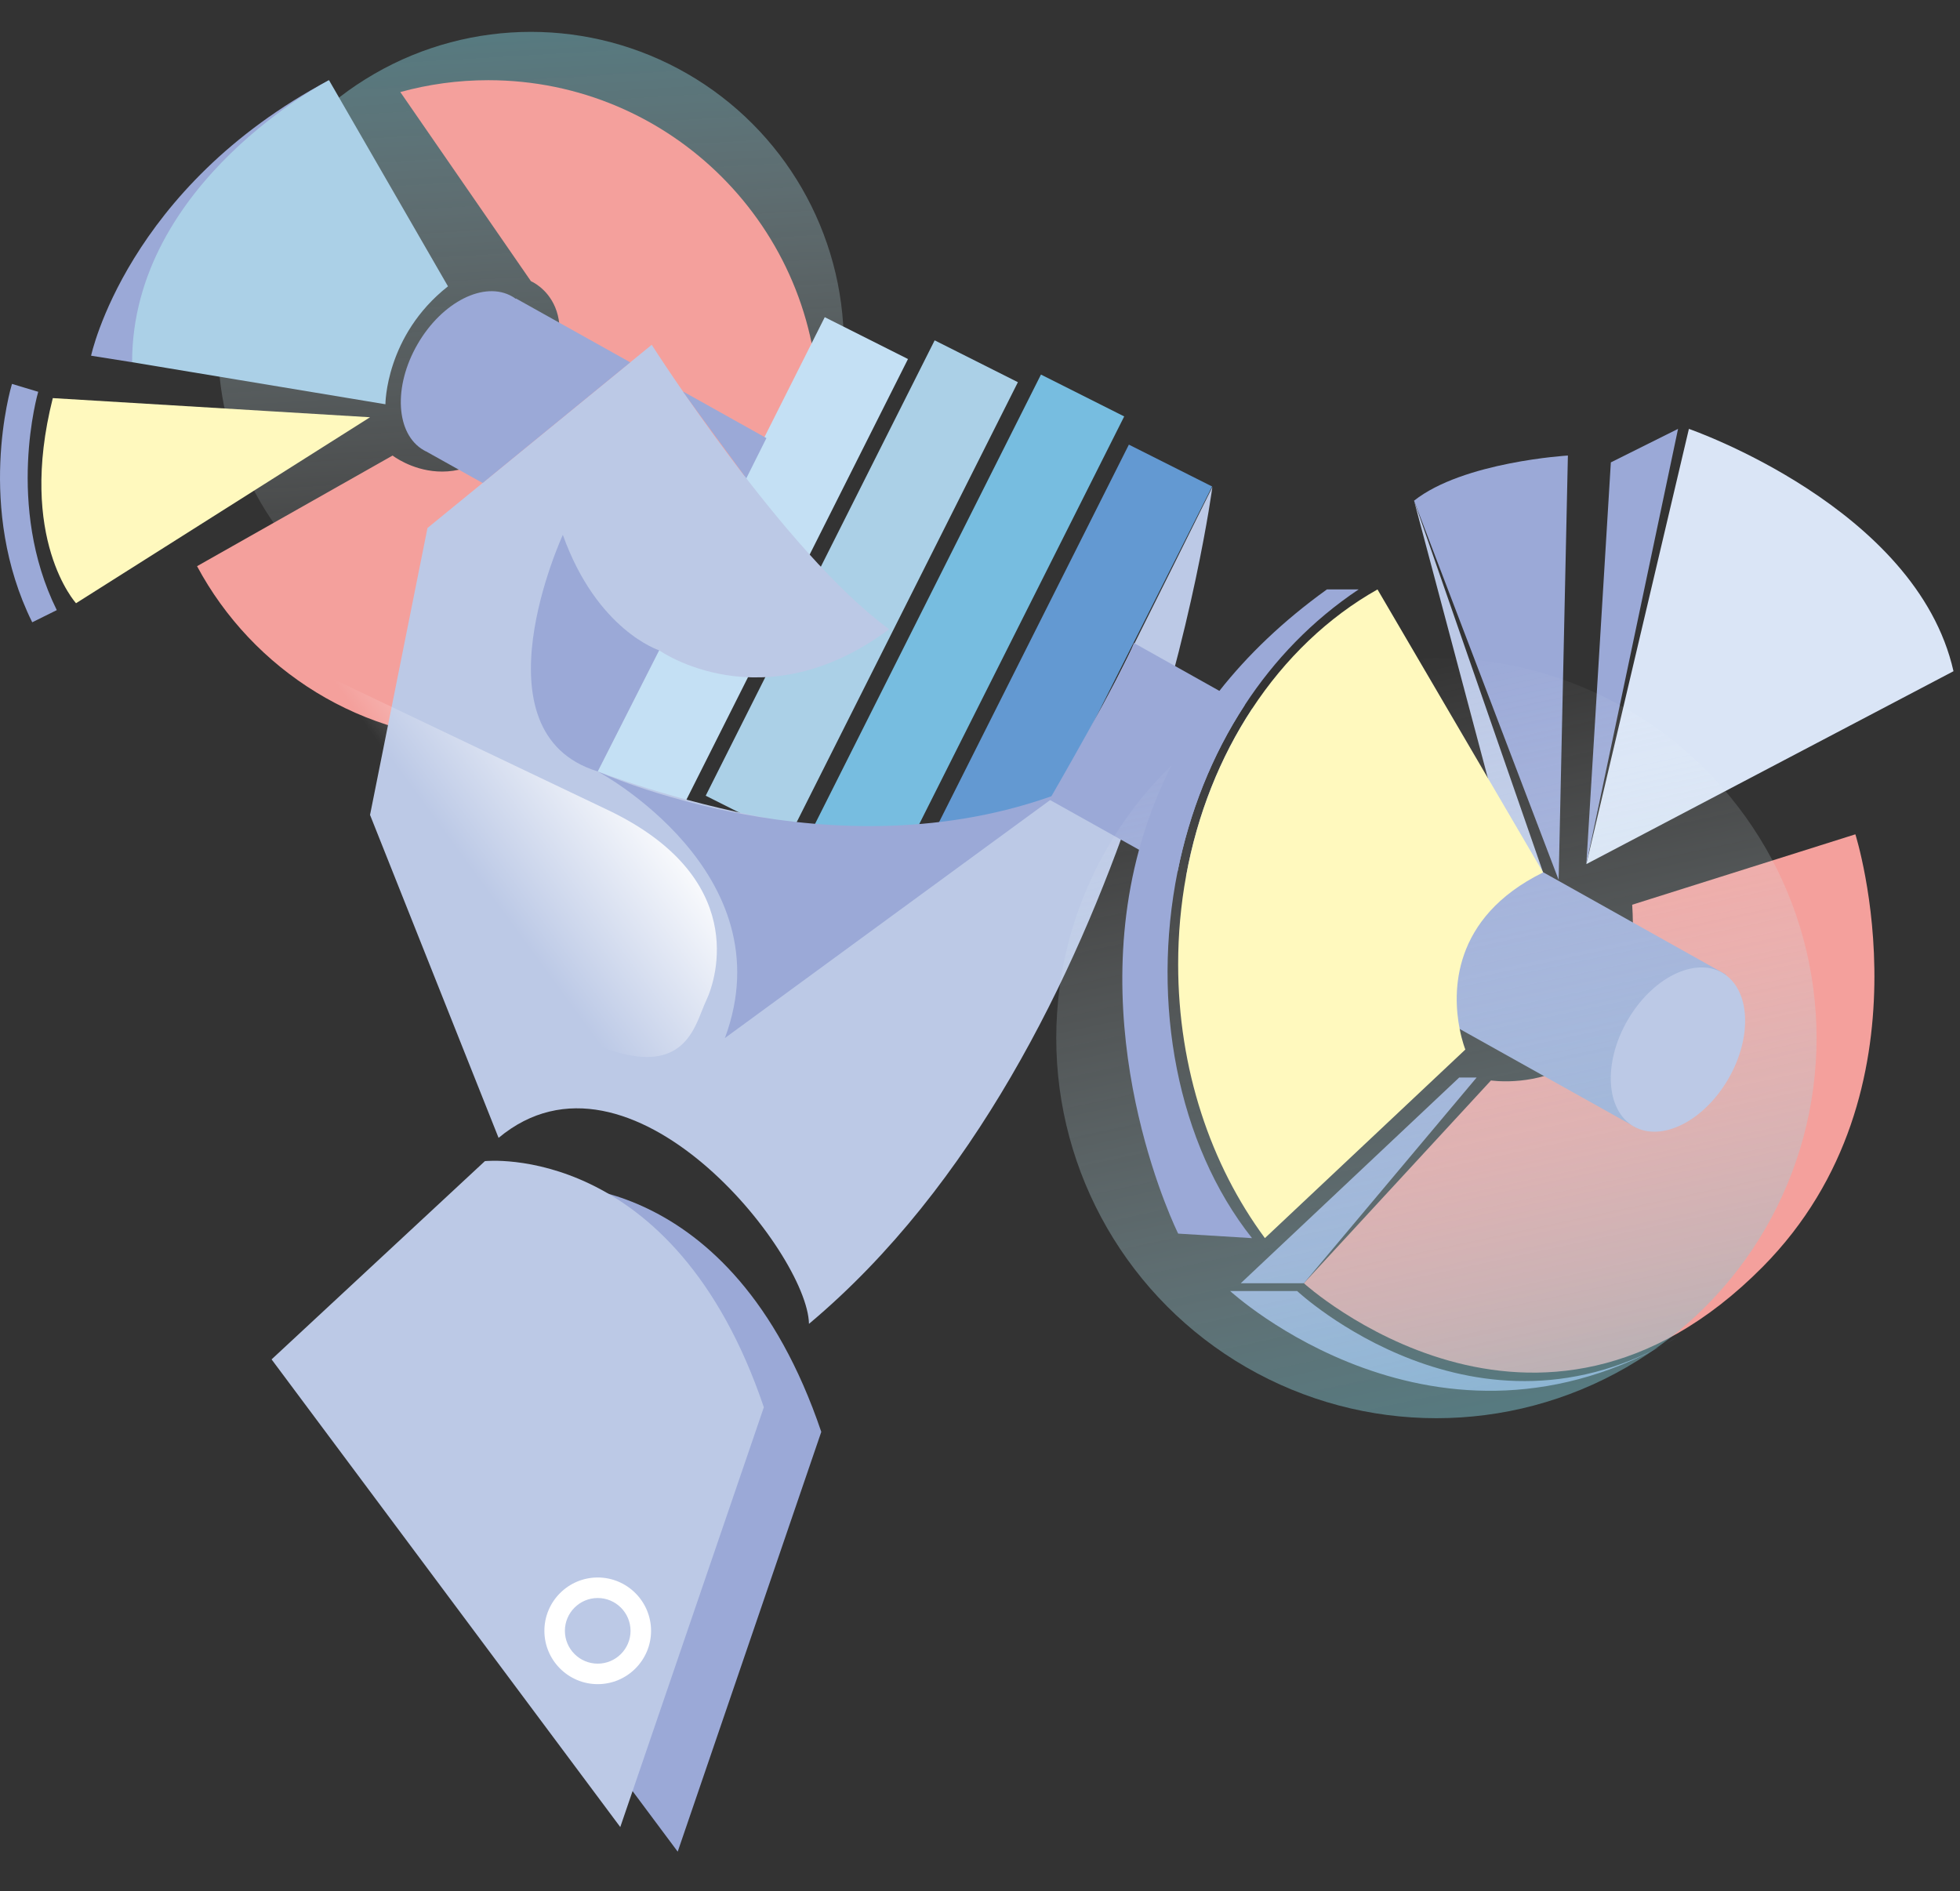 <?xml version="1.0" encoding="utf-8"?>
<!-- Generator: Adobe Illustrator 15.0.0, SVG Export Plug-In . SVG Version: 6.00 Build 0)  -->
<!DOCTYPE svg PUBLIC "-//W3C//DTD SVG 1.1//EN" "http://www.w3.org/Graphics/SVG/1.1/DTD/svg11.dtd">
<svg version="1.1" id="Layer_1" xmlns="http://www.w3.org/2000/svg" xmlns:xlink="http://www.w3.org/1999/xlink" x="0px" y="0px"
	 width="199px" height="192px" viewBox="0 0 199 192" enable-background="new 0 0 199 192" xml:space="preserve">
<rect x="0" y="0" width="199" height="192" fill="#333333" stroke="none"/>
<g>
	
		<linearGradient id="SVGID_1_" gradientUnits="userSpaceOnUse" x1="370.495" y1="61.045" x2="434.037" y2="61.045" gradientTransform="matrix(0.059 0.998 -0.998 0.059 91.272 -370.152)">
		<stop  offset="0" style="stop-color:#7AC1CD;stop-opacity:0.5"/>
		<stop  offset="0.246" style="stop-color:#A5D1DB;stop-opacity:0.377"/>
		<stop  offset="0.761" style="stop-color:#E7F2F5;stop-opacity:0.12"/>
		<stop  offset="1" style="stop-color:#FFFFFF;stop-opacity:0"/>
		<stop  offset="1" style="stop-color:#AD9E96;stop-opacity:0.271"/>
	</linearGradient>
	<circle fill="url(#SVGID_1_)" cx="53.904" cy="35.006" r="31.771"/>
	<path fill="#F4A09C" d="M83.103,41.67c0,18.518-15.012,33.529-33.529,33.529c-12.799,0-23.919-7.172-29.567-17.714l19.854-11.233
		c0,0,7.468,5.832,14.045-4.582c6.571-10.413,0-13.12,0-13.12L40.644,9.346c2.845-0.783,5.84-1.204,8.93-1.204
		C68.091,8.142,83.103,23.152,83.103,41.67z"/>
	<path fill="#9BA9D7" d="M33.405,140.52l21.658-20.131c0,0,19.159-2.082,28.322,24.99L68.808,188L33.405,140.52z"/>
	<path fill="#BCC9E6" d="M27.574,138.02l21.658-20.129c0,0,19.159-2.084,28.322,24.99l-14.577,42.621L27.574,138.02z"/>
	
		<rect x="71.627" y="31.599" transform="matrix(0.893 0.449 -0.449 0.893 33.962 -28.175)" fill="#C4E0F4" width="9.464" height="51.773"/>
	
		<rect x="82.787" y="33.956" transform="matrix(0.893 0.449 -0.449 0.893 36.214 -32.939)" fill="#ABD0E7" width="9.464" height="51.774"/>
	<g>
		<circle fill="#BCC9E6" cx="60.686" cy="165.58" r="4.373"/>
		<path fill="#FFFFFF" d="M60.687,170.994c-2.986,0-5.415-2.43-5.415-5.414c0-2.986,2.429-5.416,5.415-5.416
			c2.985,0,5.415,2.43,5.415,5.416C66.101,168.564,63.672,170.994,60.687,170.994z M60.687,162.248
			c-1.838,0-3.333,1.494-3.333,3.332c0,1.836,1.495,3.332,3.333,3.332c1.837,0,3.332-1.496,3.332-3.332
			C64.018,163.742,62.523,162.248,60.687,162.248z"/>
	</g>
	
		<rect x="93.578" y="37.439" transform="matrix(0.893 0.449 -0.449 0.893 38.934 -37.419)" fill="#77BDE0" width="9.465" height="51.774"/>
	
		<rect x="102.503" y="44.559" transform="matrix(0.893 0.449 -0.449 0.893 43.087 -40.671)" fill="#6399D2" width="9.463" height="51.774"/>
	<path fill="#BCC9E6" d="M50.621,115.529L37.57,82.739l5.831-29.129L66.17,35.006c0,0,13.409,21.067,24.104,28.878
		c-12.858,9.58-23.352,2.142-23.352,2.142l-6.235,12.297c0,0,31.175,12.085,46.863,2.229c10.203-20.292,15.543-31.106,15.543-31.106
		s-7.497,56.922-40.957,84.967C81.997,127.191,63.949,104.424,50.621,115.529z"/>
	<path fill="#FFF9BE" d="M5.361,40.42l32.209,1.944L7.721,61.246C7.721,61.246,1.751,54.721,5.361,40.42z"/>
	<path fill="#9BA9D7" d="M3.272,63.182c-5.743-11.604-2.209-23.695-2.057-24.204l2.665,0.802l-1.332-0.401l1.333,0.4
		c-0.035,0.114-3.358,11.574,1.884,22.168L3.272,63.182z"/>
	<path fill="#9BA9D7" d="M66.922,66.025c0,0-6.305-2.002-9.776-11.721c0,0-9.269,20.101,3.541,24.019L66.922,66.025z"/>
	<path fill="#9BA9D7" d="M60.687,78.323c0,0,19.159,10.257,12.912,27.072l33.952-24.843C84.503,89.159,60.687,78.323,60.687,78.323z
		"/>
	
		<linearGradient id="SVGID_2_" gradientUnits="userSpaceOnUse" x1="-702.502" y1="538.787" x2="-692.411" y2="520.135" gradientTransform="matrix(-0.903 -0.43 0.43 -0.903 -800.893 260.481)">
		<stop  offset="0.062" style="stop-color:#FFFFFF"/>
		<stop  offset="1" style="stop-color:#FFFFFF;stop-opacity:0"/>
	</linearGradient>
	<path fill="url(#SVGID_2_)" d="M71.709,101.57c1.07-2.246,4.292-12.513-9.993-19.328c-14.286-6.813-29.55-14.094-29.55-14.094
		l-5.802,11.789C68.706,119.625,69.735,105.699,71.709,101.57z"/>
	<path fill="#DAE5F6" d="M161.063,87.733l10.412-44.188c0,0,23.116,7.975,26.864,24.604L161.063,87.733z"/>
	<polygon fill="#9BA9D7" points="163.55,46.946 170.373,43.544 161.063,87.733 	"/>
	<path fill="#9BA9D7" d="M158.251,89.339l0.938-43.088c0,0-10.62,0.625-15.618,4.583L158.251,89.339z"/>
	<polygon fill="#BCC9E6" points="143.57,50.833 153.04,86.433 156.672,88.58 	"/>
	<path fill="#9BA9D7" d="M13.414,36.776l-4.166-0.66c0,0,3.61-17.076,24.158-27.975L13.414,36.776z"/>
	<path fill="#ABD0E7" d="M39.132,41.045c0,0,0-6.976,6.352-11.974L33.405,8.142c0,0-19.992,10.309-19.992,28.634L39.132,41.045z"/>
	<path fill="#F4A09C" d="M151.379,109.699c0,0,15.598,2.404,14.339-17.841l22.659-7.15c0,0,8.273,26.051-9.402,43.909
		c-22.931,23.168-46.592,1.672-46.592,1.672L151.379,109.699z"/>
	<polygon fill="#9BA9D7" points="149.922,109.404 148.151,109.404 125.976,130.289 132.383,130.289 	"/>
	<path fill="#9BA9D7" d="M52.386,30.304l11.604,6.484l-14.99,12.25l-5.623-3.141l0.004-0.008c-0.125-0.05-0.246-0.112-0.366-0.184
		c-2.833-1.637-3.112-6.451-0.621-10.758c2.486-4.306,6.797-6.473,9.625-4.836c0.121,0.071,0.237,0.146,0.346,0.229L52.386,30.304z"
		/>
	<path fill="#9BA9D7" d="M126.381,71.587c-3.356,5.127-5.614,10.917-6.814,16.877l-3.919-2.186l-9.096-5.086
		c0,0,7.501-12.991,8.579-15.907l8.675,4.861L126.381,71.587z"/>
	<path fill="#9BA9D7" d="M175.24,98.956l-9.004,15.595l-18.035-10.08l-27.776-15.523c1.141-6.293,3.466-12.062,6.681-16.956
		l29.546,16.552L175.24,98.956z"/>
	<path fill="#9BA9D7" d="M124.897,131.08h6.803c0,0,18.203,17.018,38.673,4.621C145.861,150.377,124.897,131.08,124.897,131.08z"/>
	
		<linearGradient id="SVGID_3_" gradientUnits="userSpaceOnUse" x1="37.552" y1="290.191" x2="114.744" y2="290.191" gradientTransform="matrix(-0.21 -0.978 0.978 -0.21 -121.95 240.677)">
		<stop  offset="0" style="stop-color:#7AC1CD;stop-opacity:0.5"/>
		<stop  offset="0.246" style="stop-color:#A5D1DB;stop-opacity:0.377"/>
		<stop  offset="0.761" style="stop-color:#E7F2F5;stop-opacity:0.12"/>
		<stop  offset="1" style="stop-color:#FFFFFF;stop-opacity:0"/>
		<stop  offset="1" style="stop-color:#AD9E96;stop-opacity:0.271"/>
	</linearGradient>
	<circle fill="url(#SVGID_3_)" cx="145.839" cy="105.395" r="38.597"/>
	<path fill="#FFF9BE" d="M148.201,104.471c0.254,1.291,0.576,2.09,0.576,2.09l-20.347,19.143h-0.005
		c-5.48-7.408-8.806-17.143-8.806-27.797c0-3.074,0.275-6.072,0.805-8.959c1.141-6.293,3.466-12.062,6.681-16.956
		c3.379-5.148,7.742-9.325,12.753-12.146l16.793,28.697l0.021,0.037C147.318,93.188,147.48,100.809,148.201,104.471z"/>
	
		<ellipse transform="matrix(0.866 0.5 -0.5 0.866 76.101 -70.907)" fill="#BCC9E6" cx="170.374" cy="106.563" rx="5.918" ry="9.002"/>
	<polygon fill="#9BA9D7" points="128.431,125.703 128.426,125.709 128.426,125.703 	"/>
	<path fill="#9BA9D7" d="M119.566,88.464c-2.693,13.403-0.033,27.676,7.552,37.245l-7.498-0.459c0,0-9.425-18.934-3.973-38.972
		c1.475-5.415,4.031-10.909,8.158-16.132c2.841-3.603,6.428-7.072,10.914-10.3l3.228-0.004c-4.739,3.162-8.589,7.193-11.566,11.746
		C123.024,76.715,120.767,82.504,119.566,88.464z"/>
	<path fill="#9BA9D7" d="M75.774,48.566c0,0-5.351-7.238-6.436-8.825l8.477,4.74L75.774,48.566z"/>
</g>
</svg>
